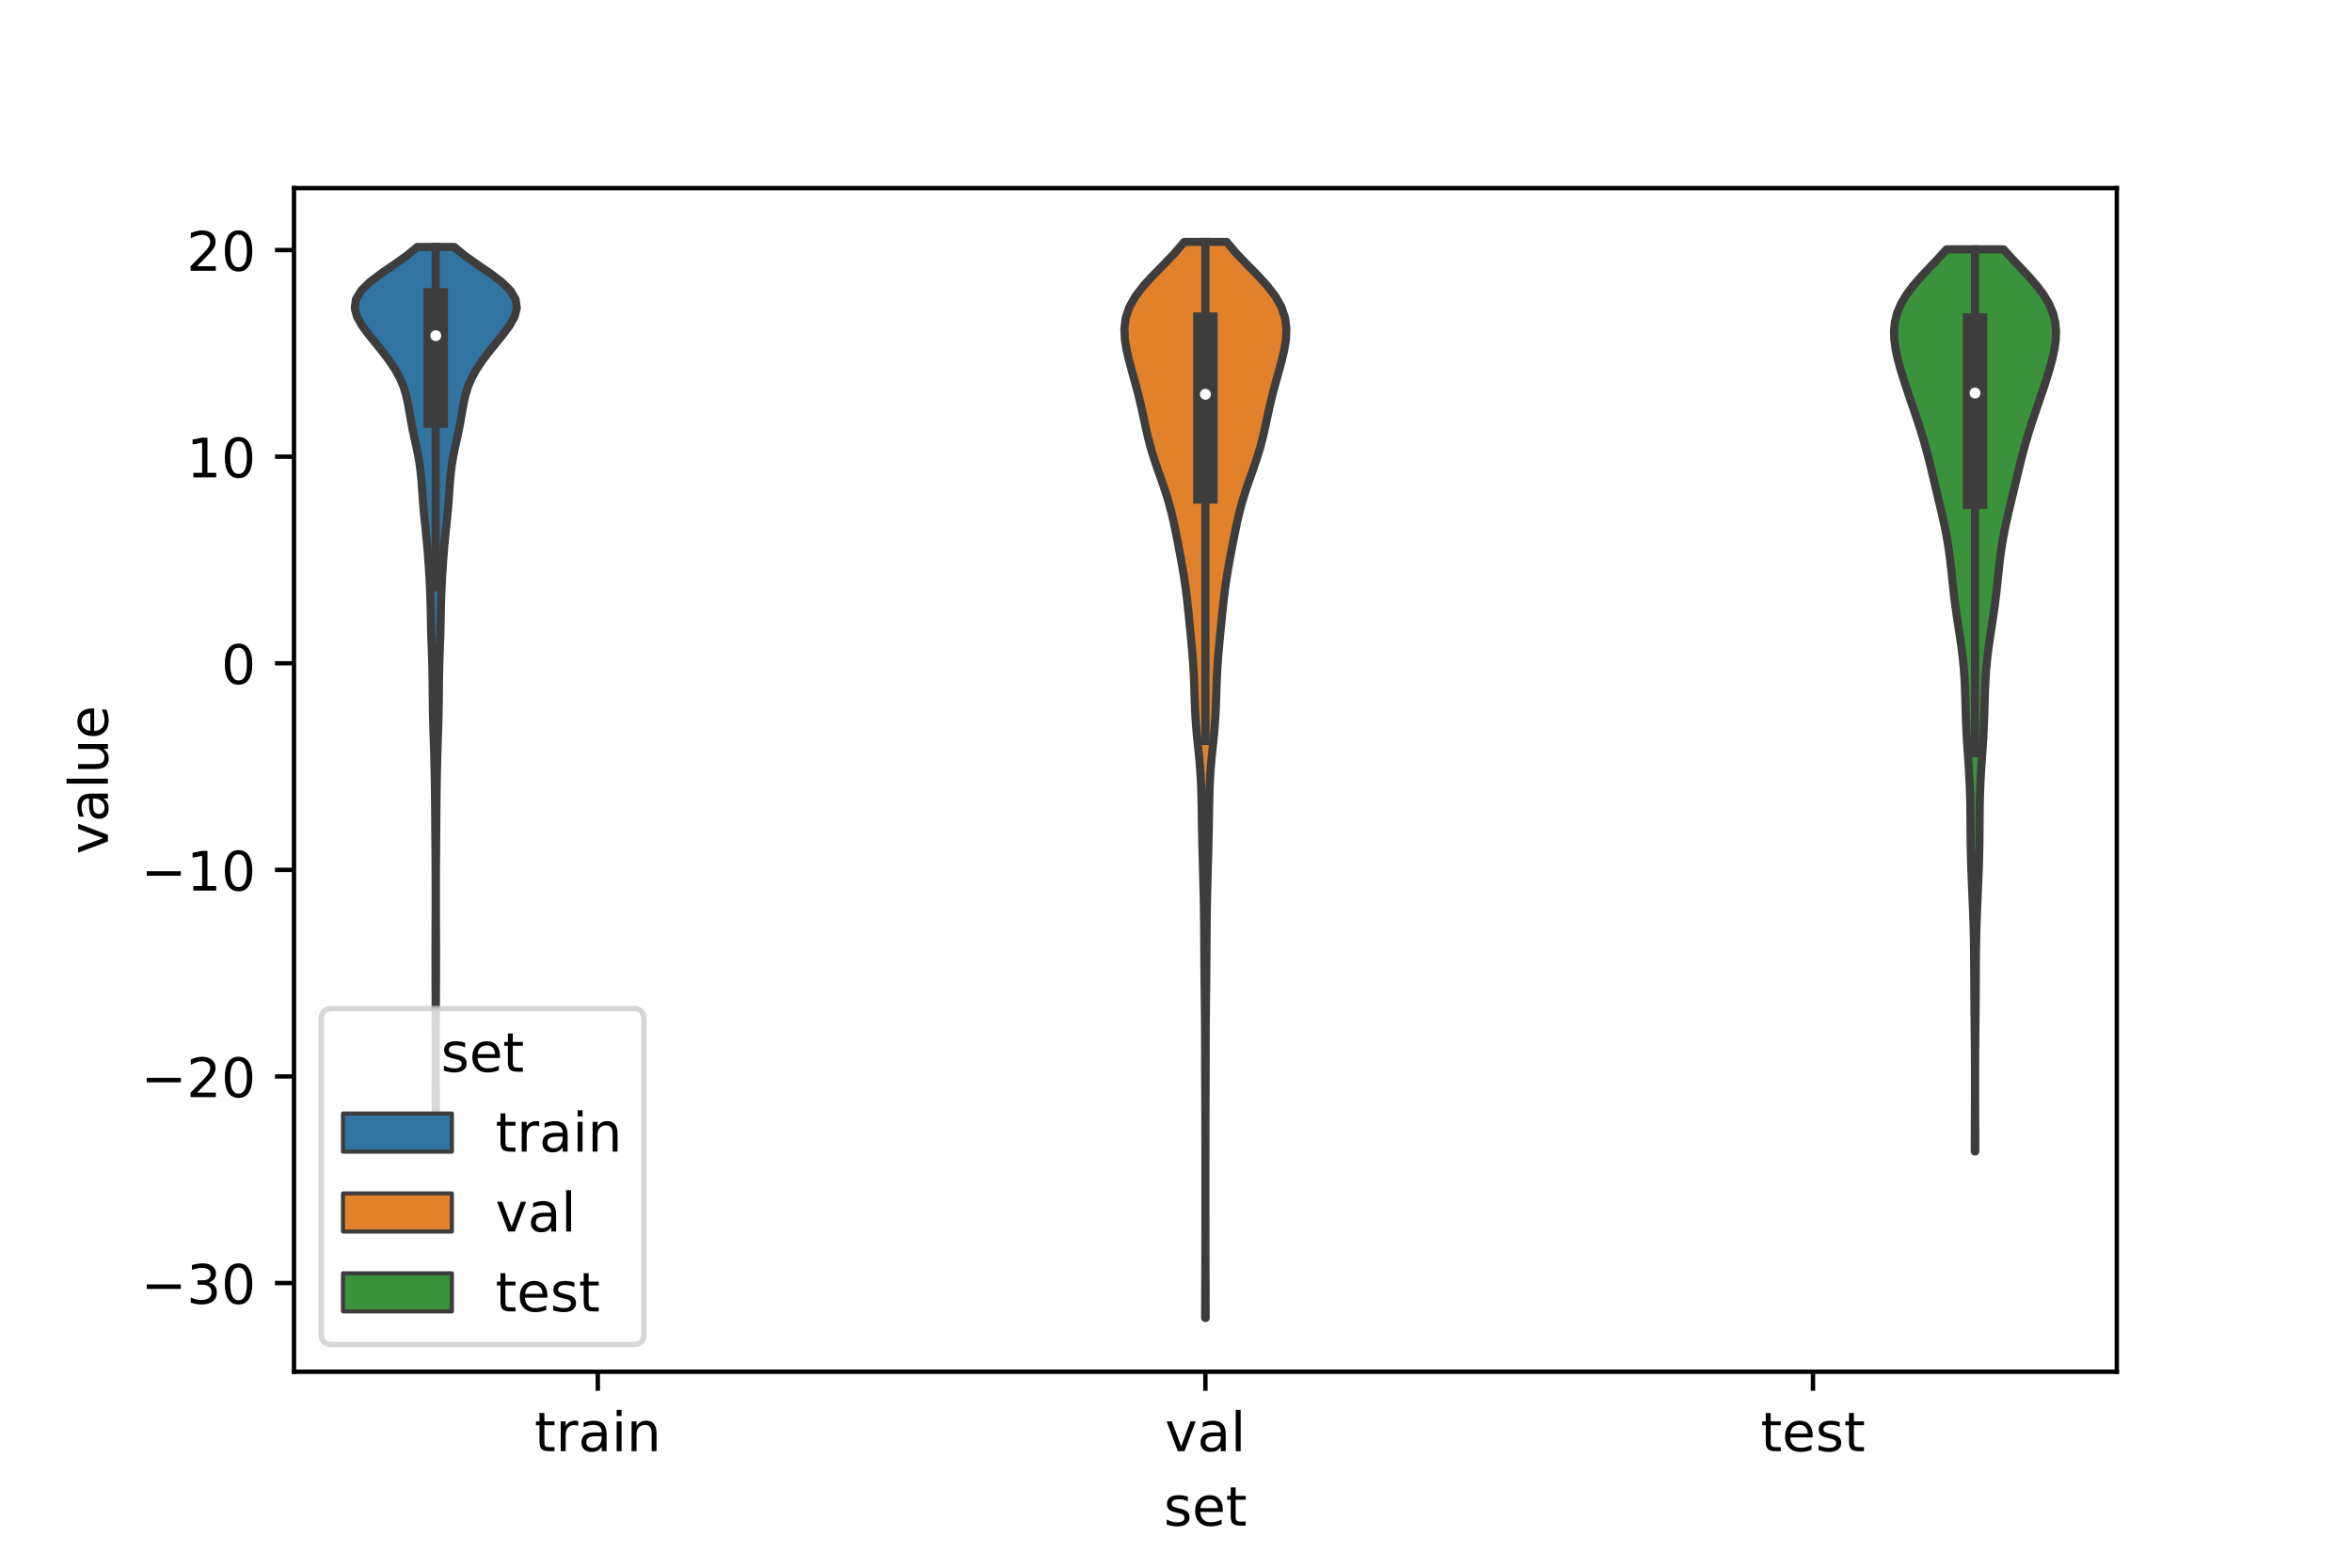 <?xml version="1.0" encoding="utf-8" standalone="no"?>
<!DOCTYPE svg PUBLIC "-//W3C//DTD SVG 1.1//EN"
  "http://www.w3.org/Graphics/SVG/1.1/DTD/svg11.dtd">
<!-- Created with matplotlib (https://matplotlib.org/) -->
<svg height="288pt" version="1.1" viewBox="0 0 432 288" width="432pt" xmlns="http://www.w3.org/2000/svg" xmlns:xlink="http://www.w3.org/1999/xlink">
 <defs>
  <style type="text/css">*{stroke-linecap:butt;stroke-linejoin:round;}</style>
 </defs>
 <g id="figure_1">
  <g id="patch_1">
   <path d="M 0 288 
L 432 288 
L 432 0 
L 0 0 
z
" style="fill:#ffffff;"/>
  </g>
  <g id="axes_1">
   <g id="patch_2">
    <path d="M 54 252 
L 388.8 252 
L 388.8 34.56 
L 54 34.56 
z
" style="fill:#ffffff;"/>
   </g>
   <g id="PolyCollection_1">
    <defs>
     <path d="M 80.053 -83.783 
L 80.027 -83.783 
L 80.028 -85.387 
L 80.03 -86.992 
L 80.034 -88.596 
L 80.036 -90.201 
L 80.038 -91.805 
L 80.039 -93.41 
L 80.039 -95.014 
L 80.039 -96.619 
L 80.037 -98.223 
L 80.034 -99.828 
L 80.029 -101.432 
L 80.022 -103.037 
L 80.015 -104.641 
L 80.008 -106.246 
L 80.002 -107.851 
L 79.997 -109.455 
L 79.994 -111.06 
L 79.993 -112.664 
L 79.994 -114.269 
L 79.999 -115.873 
L 80.006 -117.478 
L 80.011 -119.082 
L 80.015 -120.687 
L 80.017 -122.291 
L 80.017 -123.896 
L 80.016 -125.5 
L 80.013 -127.105 
L 80.007 -128.709 
L 79.998 -130.314 
L 79.986 -131.918 
L 79.972 -133.523 
L 79.958 -135.128 
L 79.945 -136.732 
L 79.933 -138.337 
L 79.92 -139.941 
L 79.905 -141.546 
L 79.885 -143.15 
L 79.86 -144.755 
L 79.829 -146.359 
L 79.792 -147.964 
L 79.749 -149.568 
L 79.7 -151.173 
L 79.647 -152.777 
L 79.595 -154.382 
L 79.55 -155.986 
L 79.516 -157.591 
L 79.491 -159.196 
L 79.474 -160.8 
L 79.459 -162.405 
L 79.438 -164.009 
L 79.406 -165.614 
L 79.359 -167.218 
L 79.301 -168.823 
L 79.242 -170.427 
L 79.193 -172.032 
L 79.157 -173.636 
L 79.127 -175.241 
L 79.092 -176.845 
L 79.043 -178.45 
L 78.978 -180.054 
L 78.897 -181.659 
L 78.803 -183.263 
L 78.696 -184.868 
L 78.575 -186.473 
L 78.436 -188.077 
L 78.281 -189.682 
L 78.116 -191.286 
L 77.951 -192.891 
L 77.799 -194.495 
L 77.669 -196.1 
L 77.558 -197.704 
L 77.446 -199.309 
L 77.306 -200.913 
L 77.11 -202.518 
L 76.845 -204.122 
L 76.521 -205.727 
L 76.169 -207.331 
L 75.823 -208.936 
L 75.513 -210.54 
L 75.236 -212.145 
L 74.956 -213.75 
L 74.609 -215.354 
L 74.123 -216.959 
L 73.445 -218.563 
L 72.558 -220.168 
L 71.484 -221.772 
L 70.268 -223.377 
L 68.972 -224.981 
L 67.673 -226.586 
L 66.489 -228.19 
L 65.586 -229.795 
L 65.16 -231.399 
L 65.381 -233.004 
L 66.329 -234.608 
L 67.958 -236.213 
L 70.088 -237.818 
L 72.441 -239.422 
L 74.709 -241.027 
L 76.632 -242.631 
L 83.448 -242.631 
L 83.448 -242.631 
L 85.371 -241.027 
L 87.639 -239.422 
L 89.992 -237.818 
L 92.122 -236.213 
L 93.751 -234.608 
L 94.699 -233.004 
L 94.92 -231.399 
L 94.494 -229.795 
L 93.591 -228.19 
L 92.407 -226.586 
L 91.108 -224.981 
L 89.812 -223.377 
L 88.596 -221.772 
L 87.522 -220.168 
L 86.635 -218.563 
L 85.957 -216.959 
L 85.471 -215.354 
L 85.124 -213.75 
L 84.844 -212.145 
L 84.567 -210.54 
L 84.257 -208.936 
L 83.911 -207.331 
L 83.559 -205.727 
L 83.235 -204.122 
L 82.97 -202.518 
L 82.774 -200.913 
L 82.634 -199.309 
L 82.522 -197.704 
L 82.411 -196.1 
L 82.281 -194.495 
L 82.129 -192.891 
L 81.964 -191.286 
L 81.799 -189.682 
L 81.644 -188.077 
L 81.505 -186.473 
L 81.384 -184.868 
L 81.277 -183.263 
L 81.183 -181.659 
L 81.102 -180.054 
L 81.037 -178.45 
L 80.988 -176.845 
L 80.953 -175.241 
L 80.923 -173.636 
L 80.887 -172.032 
L 80.838 -170.427 
L 80.779 -168.823 
L 80.721 -167.218 
L 80.674 -165.614 
L 80.642 -164.009 
L 80.621 -162.405 
L 80.606 -160.8 
L 80.589 -159.196 
L 80.564 -157.591 
L 80.53 -155.986 
L 80.485 -154.382 
L 80.433 -152.777 
L 80.38 -151.173 
L 80.331 -149.568 
L 80.288 -147.964 
L 80.251 -146.359 
L 80.22 -144.755 
L 80.195 -143.15 
L 80.175 -141.546 
L 80.16 -139.941 
L 80.147 -138.337 
L 80.135 -136.732 
L 80.122 -135.128 
L 80.108 -133.523 
L 80.094 -131.918 
L 80.082 -130.314 
L 80.073 -128.709 
L 80.067 -127.105 
L 80.064 -125.5 
L 80.063 -123.896 
L 80.063 -122.291 
L 80.065 -120.687 
L 80.069 -119.082 
L 80.074 -117.478 
L 80.081 -115.873 
L 80.086 -114.269 
L 80.087 -112.664 
L 80.086 -111.06 
L 80.083 -109.455 
L 80.078 -107.851 
L 80.072 -106.246 
L 80.065 -104.641 
L 80.058 -103.037 
L 80.051 -101.432 
L 80.046 -99.828 
L 80.043 -98.223 
L 80.041 -96.619 
L 80.041 -95.014 
L 80.041 -93.41 
L 80.042 -91.805 
L 80.044 -90.201 
L 80.046 -88.596 
L 80.05 -86.992 
L 80.052 -85.387 
L 80.053 -83.783 
z
" id="m230ee54464" style="stroke:#3d3d3d;stroke-width:1.5;"/>
    </defs>
    <g clip-path="url(#p366fb90b6f)">
     <use style="fill:#3274a1;stroke:#3d3d3d;stroke-width:1.5;" x="0" xlink:href="#m230ee54464" y="288"/>
    </g>
   </g>
   <g id="PolyCollection_2">
    <defs>
     <path d="M 221.445 -45.884 
L 221.355 -45.884 
L 221.358 -47.88 
L 221.363 -49.877 
L 221.372 -51.874 
L 221.38 -53.87 
L 221.387 -55.867 
L 221.393 -57.864 
L 221.396 -59.86 
L 221.398 -61.857 
L 221.399 -63.854 
L 221.4 -65.851 
L 221.4 -67.847 
L 221.4 -69.844 
L 221.4 -71.841 
L 221.4 -73.837 
L 221.399 -75.834 
L 221.398 -77.831 
L 221.395 -79.827 
L 221.391 -81.824 
L 221.385 -83.821 
L 221.377 -85.818 
L 221.368 -87.814 
L 221.36 -89.811 
L 221.353 -91.808 
L 221.349 -93.804 
L 221.346 -95.801 
L 221.342 -97.798 
L 221.333 -99.794 
L 221.318 -101.791 
L 221.297 -103.788 
L 221.273 -105.784 
L 221.249 -107.781 
L 221.229 -109.778 
L 221.214 -111.775 
L 221.202 -113.771 
L 221.191 -115.768 
L 221.176 -117.765 
L 221.154 -119.761 
L 221.122 -121.758 
L 221.082 -123.755 
L 221.033 -125.751 
L 220.98 -127.748 
L 220.924 -129.745 
L 220.87 -131.741 
L 220.821 -133.738 
L 220.78 -135.735 
L 220.747 -137.732 
L 220.716 -139.728 
L 220.676 -141.725 
L 220.611 -143.722 
L 220.507 -145.718 
L 220.356 -147.715 
L 220.168 -149.712 
L 219.962 -151.708 
L 219.768 -153.705 
L 219.611 -155.702 
L 219.5 -157.699 
L 219.426 -159.695 
L 219.365 -161.692 
L 219.289 -163.689 
L 219.179 -165.685 
L 219.032 -167.682 
L 218.855 -169.679 
L 218.665 -171.675 
L 218.471 -173.672 
L 218.273 -175.669 
L 218.06 -177.665 
L 217.816 -179.662 
L 217.531 -181.659 
L 217.204 -183.656 
L 216.845 -185.652 
L 216.467 -187.649 
L 216.079 -189.646 
L 215.669 -191.642 
L 215.214 -193.639 
L 214.688 -195.636 
L 214.078 -197.632 
L 213.397 -199.629 
L 212.686 -201.626 
L 212.001 -203.622 
L 211.387 -205.619 
L 210.862 -207.616 
L 210.409 -209.613 
L 209.984 -211.609 
L 209.542 -213.606 
L 209.057 -215.603 
L 208.525 -217.599 
L 207.969 -219.596 
L 207.425 -221.593 
L 206.949 -223.589 
L 206.616 -225.586 
L 206.52 -227.583 
L 206.763 -229.58 
L 207.429 -231.576 
L 208.553 -233.573 
L 210.096 -235.57 
L 211.939 -237.566 
L 213.909 -239.563 
L 215.815 -241.56 
L 217.494 -243.556 
L 225.306 -243.556 
L 225.306 -243.556 
L 226.985 -241.56 
L 228.891 -239.563 
L 230.861 -237.566 
L 232.704 -235.57 
L 234.247 -233.573 
L 235.371 -231.576 
L 236.037 -229.58 
L 236.28 -227.583 
L 236.184 -225.586 
L 235.851 -223.589 
L 235.375 -221.593 
L 234.831 -219.596 
L 234.275 -217.599 
L 233.743 -215.603 
L 233.258 -213.606 
L 232.816 -211.609 
L 232.391 -209.613 
L 231.938 -207.616 
L 231.413 -205.619 
L 230.799 -203.622 
L 230.114 -201.626 
L 229.403 -199.629 
L 228.722 -197.632 
L 228.112 -195.636 
L 227.586 -193.639 
L 227.131 -191.642 
L 226.721 -189.646 
L 226.333 -187.649 
L 225.955 -185.652 
L 225.596 -183.656 
L 225.269 -181.659 
L 224.984 -179.662 
L 224.74 -177.665 
L 224.527 -175.669 
L 224.329 -173.672 
L 224.135 -171.675 
L 223.945 -169.679 
L 223.768 -167.682 
L 223.621 -165.685 
L 223.511 -163.689 
L 223.435 -161.692 
L 223.374 -159.695 
L 223.3 -157.699 
L 223.189 -155.702 
L 223.032 -153.705 
L 222.838 -151.708 
L 222.632 -149.712 
L 222.444 -147.715 
L 222.293 -145.718 
L 222.189 -143.722 
L 222.124 -141.725 
L 222.084 -139.728 
L 222.053 -137.732 
L 222.02 -135.735 
L 221.979 -133.738 
L 221.93 -131.741 
L 221.876 -129.745 
L 221.82 -127.748 
L 221.767 -125.751 
L 221.718 -123.755 
L 221.678 -121.758 
L 221.646 -119.761 
L 221.624 -117.765 
L 221.609 -115.768 
L 221.598 -113.771 
L 221.586 -111.775 
L 221.571 -109.778 
L 221.551 -107.781 
L 221.527 -105.784 
L 221.503 -103.788 
L 221.482 -101.791 
L 221.467 -99.794 
L 221.458 -97.798 
L 221.454 -95.801 
L 221.451 -93.804 
L 221.447 -91.808 
L 221.44 -89.811 
L 221.432 -87.814 
L 221.423 -85.818 
L 221.415 -83.821 
L 221.409 -81.824 
L 221.405 -79.827 
L 221.402 -77.831 
L 221.401 -75.834 
L 221.4 -73.837 
L 221.4 -71.841 
L 221.4 -69.844 
L 221.4 -67.847 
L 221.4 -65.851 
L 221.401 -63.854 
L 221.402 -61.857 
L 221.404 -59.86 
L 221.407 -57.864 
L 221.413 -55.867 
L 221.42 -53.87 
L 221.428 -51.874 
L 221.437 -49.877 
L 221.442 -47.88 
L 221.445 -45.884 
z
" id="mac3de3cb66" style="stroke:#3d3d3d;stroke-width:1.5;"/>
    </defs>
    <g clip-path="url(#p366fb90b6f)">
     <use style="fill:#e1812c;stroke:#3d3d3d;stroke-width:1.5;" x="0" xlink:href="#mac3de3cb66" y="288"/>
    </g>
   </g>
   <g id="PolyCollection_3">
    <defs>
     <path d="M 362.803 -76.468 
L 362.717 -76.468 
L 362.718 -78.142 
L 362.722 -79.816 
L 362.728 -81.49 
L 362.734 -83.164 
L 362.741 -84.838 
L 362.745 -86.512 
L 362.748 -88.185 
L 362.749 -89.859 
L 362.747 -91.533 
L 362.741 -93.207 
L 362.732 -94.881 
L 362.72 -96.555 
L 362.705 -98.229 
L 362.689 -99.903 
L 362.672 -101.577 
L 362.656 -103.251 
L 362.643 -104.925 
L 362.632 -106.599 
L 362.624 -108.273 
L 362.616 -109.947 
L 362.606 -111.621 
L 362.59 -113.295 
L 362.566 -114.969 
L 362.531 -116.643 
L 362.484 -118.317 
L 362.426 -119.991 
L 362.359 -121.665 
L 362.287 -123.339 
L 362.214 -125.013 
L 362.143 -126.687 
L 362.08 -128.361 
L 362.027 -130.035 
L 361.986 -131.709 
L 361.957 -133.382 
L 361.939 -135.056 
L 361.928 -136.73 
L 361.916 -138.404 
L 361.896 -140.078 
L 361.861 -141.752 
L 361.804 -143.426 
L 361.724 -145.1 
L 361.625 -146.774 
L 361.513 -148.448 
L 361.398 -150.122 
L 361.289 -151.796 
L 361.196 -153.47 
L 361.12 -155.144 
L 361.061 -156.818 
L 361.013 -158.492 
L 360.965 -160.166 
L 360.904 -161.84 
L 360.818 -163.514 
L 360.698 -165.188 
L 360.538 -166.862 
L 360.34 -168.536 
L 360.111 -170.21 
L 359.86 -171.884 
L 359.602 -173.558 
L 359.352 -175.232 
L 359.118 -176.906 
L 358.908 -178.58 
L 358.721 -180.253 
L 358.546 -181.927 
L 358.371 -183.601 
L 358.179 -185.275 
L 357.956 -186.949 
L 357.692 -188.623 
L 357.385 -190.297 
L 357.038 -191.971 
L 356.662 -193.645 
L 356.267 -195.319 
L 355.867 -196.993 
L 355.467 -198.667 
L 355.07 -200.341 
L 354.671 -202.015 
L 354.259 -203.689 
L 353.822 -205.363 
L 353.353 -207.037 
L 352.847 -208.711 
L 352.309 -210.385 
L 351.748 -212.059 
L 351.176 -213.733 
L 350.604 -215.407 
L 350.043 -217.081 
L 349.503 -218.755 
L 348.998 -220.429 
L 348.549 -222.103 
L 348.185 -223.777 
L 347.947 -225.45 
L 347.88 -227.124 
L 348.033 -228.798 
L 348.447 -230.472 
L 349.148 -232.146 
L 350.139 -233.82 
L 351.39 -235.494 
L 352.844 -237.168 
L 354.416 -238.842 
L 356.007 -240.516 
L 357.517 -242.19 
L 368.003 -242.19 
L 368.003 -242.19 
L 369.513 -240.516 
L 371.104 -238.842 
L 372.676 -237.168 
L 374.13 -235.494 
L 375.381 -233.82 
L 376.372 -232.146 
L 377.073 -230.472 
L 377.487 -228.798 
L 377.64 -227.124 
L 377.573 -225.45 
L 377.335 -223.777 
L 376.971 -222.103 
L 376.522 -220.429 
L 376.017 -218.755 
L 375.477 -217.081 
L 374.916 -215.407 
L 374.344 -213.733 
L 373.772 -212.059 
L 373.211 -210.385 
L 372.673 -208.711 
L 372.167 -207.037 
L 371.698 -205.363 
L 371.261 -203.689 
L 370.849 -202.015 
L 370.45 -200.341 
L 370.053 -198.667 
L 369.653 -196.993 
L 369.253 -195.319 
L 368.858 -193.645 
L 368.482 -191.971 
L 368.135 -190.297 
L 367.828 -188.623 
L 367.564 -186.949 
L 367.341 -185.275 
L 367.149 -183.601 
L 366.974 -181.927 
L 366.799 -180.253 
L 366.612 -178.58 
L 366.402 -176.906 
L 366.168 -175.232 
L 365.918 -173.558 
L 365.66 -171.884 
L 365.409 -170.21 
L 365.18 -168.536 
L 364.982 -166.862 
L 364.822 -165.188 
L 364.702 -163.514 
L 364.616 -161.84 
L 364.555 -160.166 
L 364.507 -158.492 
L 364.459 -156.818 
L 364.4 -155.144 
L 364.324 -153.47 
L 364.231 -151.796 
L 364.122 -150.122 
L 364.007 -148.448 
L 363.895 -146.774 
L 363.796 -145.1 
L 363.716 -143.426 
L 363.659 -141.752 
L 363.624 -140.078 
L 363.604 -138.404 
L 363.592 -136.73 
L 363.581 -135.056 
L 363.563 -133.382 
L 363.534 -131.709 
L 363.493 -130.035 
L 363.44 -128.361 
L 363.377 -126.687 
L 363.306 -125.013 
L 363.233 -123.339 
L 363.161 -121.665 
L 363.094 -119.991 
L 363.036 -118.317 
L 362.989 -116.643 
L 362.954 -114.969 
L 362.93 -113.295 
L 362.914 -111.621 
L 362.904 -109.947 
L 362.896 -108.273 
L 362.888 -106.599 
L 362.877 -104.925 
L 362.864 -103.251 
L 362.848 -101.577 
L 362.831 -99.903 
L 362.815 -98.229 
L 362.8 -96.555 
L 362.788 -94.881 
L 362.779 -93.207 
L 362.773 -91.533 
L 362.771 -89.859 
L 362.772 -88.185 
L 362.775 -86.512 
L 362.779 -84.838 
L 362.786 -83.164 
L 362.792 -81.49 
L 362.798 -79.816 
L 362.802 -78.142 
L 362.803 -76.468 
z
" id="me4720dd758" style="stroke:#3d3d3d;stroke-width:1.5;"/>
    </defs>
    <g clip-path="url(#p366fb90b6f)">
     <use style="fill:#3a923a;stroke:#3d3d3d;stroke-width:1.5;" x="0" xlink:href="#me4720dd758" y="288"/>
    </g>
   </g>
   <g id="patch_3">
    <path clip-path="url(#p366fb90b6f)" d="M 109.8 121.85 
L 109.8 121.85 
L 109.8 121.85 
L 109.8 121.85 
z
" style="fill:#3274a1;stroke:#3d3d3d;stroke-linejoin:miter;stroke-width:0.75;"/>
   </g>
   <g id="patch_4">
    <path clip-path="url(#p366fb90b6f)" d="M 109.8 121.85 
L 109.8 121.85 
L 109.8 121.85 
L 109.8 121.85 
z
" style="fill:#e1812c;stroke:#3d3d3d;stroke-linejoin:miter;stroke-width:0.75;"/>
   </g>
   <g id="patch_5">
    <path clip-path="url(#p366fb90b6f)" d="M 109.8 121.85 
L 109.8 121.85 
L 109.8 121.85 
L 109.8 121.85 
z
" style="fill:#3a923a;stroke:#3d3d3d;stroke-linejoin:miter;stroke-width:0.75;"/>
   </g>
   <g id="matplotlib.axis_1">
    <g id="xtick_1">
     <g id="line2d_1">
      <defs>
       <path d="M 0 0 
L 0 3.5 
" id="m6ee796db82" style="stroke:#000000;stroke-width:0.8;"/>
      </defs>
      <g>
       <use style="stroke:#000000;stroke-width:0.8;" x="109.8" xlink:href="#m6ee796db82" y="252"/>
      </g>
     </g>
     <g id="text_1">
      <!-- train -->
      <g transform="translate(98.162 266.598)scale(0.1 -0.1)">
       <defs>
        <path d="M 18.312 70.219 
L 18.312 54.688 
L 36.812 54.688 
L 36.812 47.703 
L 18.312 47.703 
L 18.312 18.016 
Q 18.312 11.328 20.141 9.422 
Q 21.969 7.516 27.594 7.516 
L 36.812 7.516 
L 36.812 0 
L 27.594 0 
Q 17.188 0 13.234 3.875 
Q 9.281 7.766 9.281 18.016 
L 9.281 47.703 
L 2.688 47.703 
L 2.688 54.688 
L 9.281 54.688 
L 9.281 70.219 
z
" id="DejaVuSans-116"/>
        <path d="M 41.109 46.297 
Q 39.594 47.172 37.812 47.578 
Q 36.031 48 33.891 48 
Q 26.266 48 22.188 43.047 
Q 18.109 38.094 18.109 28.812 
L 18.109 0 
L 9.078 0 
L 9.078 54.688 
L 18.109 54.688 
L 18.109 46.188 
Q 20.953 51.172 25.484 53.578 
Q 30.031 56 36.531 56 
Q 37.453 56 38.578 55.875 
Q 39.703 55.766 41.062 55.516 
z
" id="DejaVuSans-114"/>
        <path d="M 34.281 27.484 
Q 23.391 27.484 19.188 25 
Q 14.984 22.516 14.984 16.5 
Q 14.984 11.719 18.141 8.906 
Q 21.297 6.109 26.703 6.109 
Q 34.188 6.109 38.703 11.406 
Q 43.219 16.703 43.219 25.484 
L 43.219 27.484 
z
M 52.203 31.203 
L 52.203 0 
L 43.219 0 
L 43.219 8.297 
Q 40.141 3.328 35.547 0.953 
Q 30.953 -1.422 24.312 -1.422 
Q 15.922 -1.422 10.953 3.297 
Q 6 8.016 6 15.922 
Q 6 25.141 12.172 29.828 
Q 18.359 34.516 30.609 34.516 
L 43.219 34.516 
L 43.219 35.406 
Q 43.219 41.609 39.141 45 
Q 35.062 48.391 27.688 48.391 
Q 23 48.391 18.547 47.266 
Q 14.109 46.141 10.016 43.891 
L 10.016 52.203 
Q 14.938 54.109 19.578 55.047 
Q 24.219 56 28.609 56 
Q 40.484 56 46.344 49.844 
Q 52.203 43.703 52.203 31.203 
z
" id="DejaVuSans-97"/>
        <path d="M 9.422 54.688 
L 18.406 54.688 
L 18.406 0 
L 9.422 0 
z
M 9.422 75.984 
L 18.406 75.984 
L 18.406 64.594 
L 9.422 64.594 
z
" id="DejaVuSans-105"/>
        <path d="M 54.891 33.016 
L 54.891 0 
L 45.906 0 
L 45.906 32.719 
Q 45.906 40.484 42.875 44.328 
Q 39.844 48.188 33.797 48.188 
Q 26.516 48.188 22.312 43.547 
Q 18.109 38.922 18.109 30.906 
L 18.109 0 
L 9.078 0 
L 9.078 54.688 
L 18.109 54.688 
L 18.109 46.188 
Q 21.344 51.125 25.703 53.562 
Q 30.078 56 35.797 56 
Q 45.219 56 50.047 50.172 
Q 54.891 44.344 54.891 33.016 
z
" id="DejaVuSans-110"/>
       </defs>
       <use xlink:href="#DejaVuSans-116"/>
       <use x="39.209" xlink:href="#DejaVuSans-114"/>
       <use x="80.322" xlink:href="#DejaVuSans-97"/>
       <use x="141.602" xlink:href="#DejaVuSans-105"/>
       <use x="169.385" xlink:href="#DejaVuSans-110"/>
      </g>
     </g>
    </g>
    <g id="xtick_2">
     <g id="line2d_2">
      <g>
       <use style="stroke:#000000;stroke-width:0.8;" x="221.4" xlink:href="#m6ee796db82" y="252"/>
      </g>
     </g>
     <g id="text_2">
      <!-- val -->
      <g transform="translate(213.988 266.598)scale(0.1 -0.1)">
       <defs>
        <path d="M 2.984 54.688 
L 12.5 54.688 
L 29.594 8.797 
L 46.688 54.688 
L 56.203 54.688 
L 35.688 0 
L 23.484 0 
z
" id="DejaVuSans-118"/>
        <path d="M 9.422 75.984 
L 18.406 75.984 
L 18.406 0 
L 9.422 0 
z
" id="DejaVuSans-108"/>
       </defs>
       <use xlink:href="#DejaVuSans-118"/>
       <use x="59.18" xlink:href="#DejaVuSans-97"/>
       <use x="120.459" xlink:href="#DejaVuSans-108"/>
      </g>
     </g>
    </g>
    <g id="xtick_3">
     <g id="line2d_3">
      <g>
       <use style="stroke:#000000;stroke-width:0.8;" x="333" xlink:href="#m6ee796db82" y="252"/>
      </g>
     </g>
     <g id="text_3">
      <!-- test -->
      <g transform="translate(323.398 266.598)scale(0.1 -0.1)">
       <defs>
        <path d="M 56.203 29.594 
L 56.203 25.203 
L 14.891 25.203 
Q 15.484 15.922 20.484 11.062 
Q 25.484 6.203 34.422 6.203 
Q 39.594 6.203 44.453 7.469 
Q 49.312 8.734 54.109 11.281 
L 54.109 2.781 
Q 49.266 0.734 44.188 -0.344 
Q 39.109 -1.422 33.891 -1.422 
Q 20.797 -1.422 13.156 6.188 
Q 5.516 13.812 5.516 26.812 
Q 5.516 40.234 12.766 48.109 
Q 20.016 56 32.328 56 
Q 43.359 56 49.781 48.891 
Q 56.203 41.797 56.203 29.594 
z
M 47.219 32.234 
Q 47.125 39.594 43.094 43.984 
Q 39.062 48.391 32.422 48.391 
Q 24.906 48.391 20.391 44.141 
Q 15.875 39.891 15.188 32.172 
z
" id="DejaVuSans-101"/>
        <path d="M 44.281 53.078 
L 44.281 44.578 
Q 40.484 46.531 36.375 47.5 
Q 32.281 48.484 27.875 48.484 
Q 21.188 48.484 17.844 46.438 
Q 14.5 44.391 14.5 40.281 
Q 14.5 37.156 16.891 35.375 
Q 19.281 33.594 26.516 31.984 
L 29.594 31.297 
Q 39.156 29.25 43.188 25.516 
Q 47.219 21.781 47.219 15.094 
Q 47.219 7.469 41.188 3.016 
Q 35.156 -1.422 24.609 -1.422 
Q 20.219 -1.422 15.453 -0.562 
Q 10.688 0.297 5.422 2 
L 5.422 11.281 
Q 10.406 8.688 15.234 7.391 
Q 20.062 6.109 24.812 6.109 
Q 31.156 6.109 34.562 8.281 
Q 37.984 10.453 37.984 14.406 
Q 37.984 18.062 35.516 20.016 
Q 33.062 21.969 24.703 23.781 
L 21.578 24.516 
Q 13.234 26.266 9.516 29.906 
Q 5.812 33.547 5.812 39.891 
Q 5.812 47.609 11.281 51.797 
Q 16.75 56 26.812 56 
Q 31.781 56 36.172 55.266 
Q 40.578 54.547 44.281 53.078 
z
" id="DejaVuSans-115"/>
       </defs>
       <use xlink:href="#DejaVuSans-116"/>
       <use x="39.209" xlink:href="#DejaVuSans-101"/>
       <use x="100.732" xlink:href="#DejaVuSans-115"/>
       <use x="152.832" xlink:href="#DejaVuSans-116"/>
      </g>
     </g>
    </g>
    <g id="text_4">
     <!-- set -->
     <g transform="translate(213.759 280.277)scale(0.1 -0.1)">
      <use xlink:href="#DejaVuSans-115"/>
      <use x="52.1" xlink:href="#DejaVuSans-101"/>
      <use x="113.623" xlink:href="#DejaVuSans-116"/>
     </g>
    </g>
   </g>
   <g id="matplotlib.axis_2">
    <g id="ytick_1">
     <g id="line2d_4">
      <defs>
       <path d="M 0 0 
L -3.5 0 
" id="m51354d2109" style="stroke:#000000;stroke-width:0.8;"/>
      </defs>
      <g>
       <use style="stroke:#000000;stroke-width:0.8;" x="54" xlink:href="#m51354d2109" y="235.711"/>
      </g>
     </g>
     <g id="text_5">
      <!-- −30 -->
      <g transform="translate(25.895 239.51)scale(0.1 -0.1)">
       <defs>
        <path d="M 10.594 35.5 
L 73.188 35.5 
L 73.188 27.203 
L 10.594 27.203 
z
" id="DejaVuSans-8722"/>
        <path d="M 40.578 39.312 
Q 47.656 37.797 51.625 33 
Q 55.609 28.219 55.609 21.188 
Q 55.609 10.406 48.188 4.484 
Q 40.766 -1.422 27.094 -1.422 
Q 22.516 -1.422 17.656 -0.516 
Q 12.797 0.391 7.625 2.203 
L 7.625 11.719 
Q 11.719 9.328 16.594 8.109 
Q 21.484 6.891 26.812 6.891 
Q 36.078 6.891 40.938 10.547 
Q 45.797 14.203 45.797 21.188 
Q 45.797 27.641 41.281 31.266 
Q 36.766 34.906 28.719 34.906 
L 20.219 34.906 
L 20.219 43.016 
L 29.109 43.016 
Q 36.375 43.016 40.234 45.922 
Q 44.094 48.828 44.094 54.297 
Q 44.094 59.906 40.109 62.906 
Q 36.141 65.922 28.719 65.922 
Q 24.656 65.922 20.016 65.031 
Q 15.375 64.156 9.812 62.312 
L 9.812 71.094 
Q 15.438 72.656 20.344 73.438 
Q 25.25 74.219 29.594 74.219 
Q 40.828 74.219 47.359 69.109 
Q 53.906 64.016 53.906 55.328 
Q 53.906 49.266 50.438 45.094 
Q 46.969 40.922 40.578 39.312 
z
" id="DejaVuSans-51"/>
        <path d="M 31.781 66.406 
Q 24.172 66.406 20.328 58.906 
Q 16.5 51.422 16.5 36.375 
Q 16.5 21.391 20.328 13.891 
Q 24.172 6.391 31.781 6.391 
Q 39.453 6.391 43.281 13.891 
Q 47.125 21.391 47.125 36.375 
Q 47.125 51.422 43.281 58.906 
Q 39.453 66.406 31.781 66.406 
z
M 31.781 74.219 
Q 44.047 74.219 50.516 64.516 
Q 56.984 54.828 56.984 36.375 
Q 56.984 17.969 50.516 8.266 
Q 44.047 -1.422 31.781 -1.422 
Q 19.531 -1.422 13.062 8.266 
Q 6.594 17.969 6.594 36.375 
Q 6.594 54.828 13.062 64.516 
Q 19.531 74.219 31.781 74.219 
z
" id="DejaVuSans-48"/>
       </defs>
       <use xlink:href="#DejaVuSans-8722"/>
       <use x="83.789" xlink:href="#DejaVuSans-51"/>
       <use x="147.412" xlink:href="#DejaVuSans-48"/>
      </g>
     </g>
    </g>
    <g id="ytick_2">
     <g id="line2d_5">
      <g>
       <use style="stroke:#000000;stroke-width:0.8;" x="54" xlink:href="#m51354d2109" y="197.757"/>
      </g>
     </g>
     <g id="text_6">
      <!-- −20 -->
      <g transform="translate(25.895 201.556)scale(0.1 -0.1)">
       <defs>
        <path d="M 19.188 8.297 
L 53.609 8.297 
L 53.609 0 
L 7.328 0 
L 7.328 8.297 
Q 12.938 14.109 22.625 23.891 
Q 32.328 33.688 34.812 36.531 
Q 39.547 41.844 41.422 45.531 
Q 43.312 49.219 43.312 52.781 
Q 43.312 58.594 39.234 62.25 
Q 35.156 65.922 28.609 65.922 
Q 23.969 65.922 18.812 64.312 
Q 13.672 62.703 7.812 59.422 
L 7.812 69.391 
Q 13.766 71.781 18.938 73 
Q 24.125 74.219 28.422 74.219 
Q 39.75 74.219 46.484 68.547 
Q 53.219 62.891 53.219 53.422 
Q 53.219 48.922 51.531 44.891 
Q 49.859 40.875 45.406 35.406 
Q 44.188 33.984 37.641 27.219 
Q 31.109 20.453 19.188 8.297 
z
" id="DejaVuSans-50"/>
       </defs>
       <use xlink:href="#DejaVuSans-8722"/>
       <use x="83.789" xlink:href="#DejaVuSans-50"/>
       <use x="147.412" xlink:href="#DejaVuSans-48"/>
      </g>
     </g>
    </g>
    <g id="ytick_3">
     <g id="line2d_6">
      <g>
       <use style="stroke:#000000;stroke-width:0.8;" x="54" xlink:href="#m51354d2109" y="159.803"/>
      </g>
     </g>
     <g id="text_7">
      <!-- −10 -->
      <g transform="translate(25.895 163.603)scale(0.1 -0.1)">
       <defs>
        <path d="M 12.406 8.297 
L 28.516 8.297 
L 28.516 63.922 
L 10.984 60.406 
L 10.984 69.391 
L 28.422 72.906 
L 38.281 72.906 
L 38.281 8.297 
L 54.391 8.297 
L 54.391 0 
L 12.406 0 
z
" id="DejaVuSans-49"/>
       </defs>
       <use xlink:href="#DejaVuSans-8722"/>
       <use x="83.789" xlink:href="#DejaVuSans-49"/>
       <use x="147.412" xlink:href="#DejaVuSans-48"/>
      </g>
     </g>
    </g>
    <g id="ytick_4">
     <g id="line2d_7">
      <g>
       <use style="stroke:#000000;stroke-width:0.8;" x="54" xlink:href="#m51354d2109" y="121.85"/>
      </g>
     </g>
     <g id="text_8">
      <!-- 0 -->
      <g transform="translate(40.638 125.649)scale(0.1 -0.1)">
       <use xlink:href="#DejaVuSans-48"/>
      </g>
     </g>
    </g>
    <g id="ytick_5">
     <g id="line2d_8">
      <g>
       <use style="stroke:#000000;stroke-width:0.8;" x="54" xlink:href="#m51354d2109" y="83.896"/>
      </g>
     </g>
     <g id="text_9">
      <!-- 10 -->
      <g transform="translate(34.275 87.695)scale(0.1 -0.1)">
       <use xlink:href="#DejaVuSans-49"/>
       <use x="63.623" xlink:href="#DejaVuSans-48"/>
      </g>
     </g>
    </g>
    <g id="ytick_6">
     <g id="line2d_9">
      <g>
       <use style="stroke:#000000;stroke-width:0.8;" x="54" xlink:href="#m51354d2109" y="45.942"/>
      </g>
     </g>
     <g id="text_10">
      <!-- 20 -->
      <g transform="translate(34.275 49.741)scale(0.1 -0.1)">
       <use xlink:href="#DejaVuSans-50"/>
       <use x="63.623" xlink:href="#DejaVuSans-48"/>
      </g>
     </g>
    </g>
    <g id="text_11">
     <!-- value -->
     <g transform="translate(19.816 156.938)rotate(-90)scale(0.1 -0.1)">
      <defs>
       <path d="M 8.5 21.578 
L 8.5 54.688 
L 17.484 54.688 
L 17.484 21.922 
Q 17.484 14.156 20.5 10.266 
Q 23.531 6.391 29.594 6.391 
Q 36.859 6.391 41.078 11.031 
Q 45.312 15.672 45.312 23.688 
L 45.312 54.688 
L 54.297 54.688 
L 54.297 0 
L 45.312 0 
L 45.312 8.406 
Q 42.047 3.422 37.719 1 
Q 33.406 -1.422 27.688 -1.422 
Q 18.266 -1.422 13.375 4.438 
Q 8.5 10.297 8.5 21.578 
z
M 31.109 56 
z
" id="DejaVuSans-117"/>
      </defs>
      <use xlink:href="#DejaVuSans-118"/>
      <use x="59.18" xlink:href="#DejaVuSans-97"/>
      <use x="120.459" xlink:href="#DejaVuSans-108"/>
      <use x="148.242" xlink:href="#DejaVuSans-117"/>
      <use x="211.621" xlink:href="#DejaVuSans-101"/>
     </g>
    </g>
   </g>
   <g id="line2d_10">
    <path clip-path="url(#p366fb90b6f)" d="M 80.04 107.927 
L 80.04 45.369 
" style="fill:none;stroke:#3d3d3d;stroke-linecap:square;stroke-width:1.5;"/>
   </g>
   <g id="line2d_11">
    <path clip-path="url(#p366fb90b6f)" d="M 80.04 76.34 
L 80.04 55.168 
" style="fill:none;stroke:#3d3d3d;stroke-linecap:square;stroke-width:4.5;"/>
   </g>
   <g id="line2d_12">
    <path clip-path="url(#p366fb90b6f)" d="M 221.4 136.115 
L 221.4 44.444 
" style="fill:none;stroke:#3d3d3d;stroke-linecap:square;stroke-width:1.5;"/>
   </g>
   <g id="line2d_13">
    <path clip-path="url(#p366fb90b6f)" d="M 221.4 90.279 
L 221.4 59.642 
" style="fill:none;stroke:#3d3d3d;stroke-linecap:square;stroke-width:4.5;"/>
   </g>
   <g id="line2d_14">
    <path clip-path="url(#p366fb90b6f)" d="M 362.76 138.355 
L 362.76 45.81 
" style="fill:none;stroke:#3d3d3d;stroke-linecap:square;stroke-width:1.5;"/>
   </g>
   <g id="line2d_15">
    <path clip-path="url(#p366fb90b6f)" d="M 362.76 91.258 
L 362.76 59.786 
" style="fill:none;stroke:#3d3d3d;stroke-linecap:square;stroke-width:4.5;"/>
   </g>
   <g id="patch_6">
    <path d="M 54 252 
L 54 34.56 
" style="fill:none;stroke:#000000;stroke-linecap:square;stroke-linejoin:miter;stroke-width:0.8;"/>
   </g>
   <g id="patch_7">
    <path d="M 388.8 252 
L 388.8 34.56 
" style="fill:none;stroke:#000000;stroke-linecap:square;stroke-linejoin:miter;stroke-width:0.8;"/>
   </g>
   <g id="patch_8">
    <path d="M 54 252 
L 388.8 252 
" style="fill:none;stroke:#000000;stroke-linecap:square;stroke-linejoin:miter;stroke-width:0.8;"/>
   </g>
   <g id="patch_9">
    <path d="M 54 34.56 
L 388.8 34.56 
" style="fill:none;stroke:#000000;stroke-linecap:square;stroke-linejoin:miter;stroke-width:0.8;"/>
   </g>
   <g id="PathCollection_1">
    <defs>
     <path d="M 0 1.5 
C 0.398 1.5 0.779 1.342 1.061 1.061 
C 1.342 0.779 1.5 0.398 1.5 0 
C 1.5 -0.398 1.342 -0.779 1.061 -1.061 
C 0.779 -1.342 0.398 -1.5 0 -1.5 
C -0.398 -1.5 -0.779 -1.342 -1.061 -1.061 
C -1.342 -0.779 -1.5 -0.398 -1.5 0 
C -1.5 0.398 -1.342 0.779 -1.061 1.061 
C -0.779 1.342 -0.398 1.5 0 1.5 
z
" id="mc8e13ce1bf" style="stroke:#3d3d3d;"/>
    </defs>
    <g clip-path="url(#p366fb90b6f)">
     <use style="fill:#ffffff;stroke:#3d3d3d;" x="80.04" xlink:href="#mc8e13ce1bf" y="61.668"/>
    </g>
   </g>
   <g id="PathCollection_2">
    <g clip-path="url(#p366fb90b6f)">
     <use style="fill:#ffffff;stroke:#3d3d3d;" x="221.4" xlink:href="#mc8e13ce1bf" y="72.43"/>
    </g>
   </g>
   <g id="PathCollection_3">
    <g clip-path="url(#p366fb90b6f)">
     <use style="fill:#ffffff;stroke:#3d3d3d;" x="362.76" xlink:href="#mc8e13ce1bf" y="72.208"/>
    </g>
   </g>
   <g id="legend_1">
    <g id="patch_10">
     <path d="M 61 247 
L 116.275 247 
Q 118.275 247 118.275 245 
L 118.275 187.287 
Q 118.275 185.287 116.275 185.287 
L 61 185.287 
Q 59 185.287 59 187.287 
L 59 245 
Q 59 247 61 247 
z
" style="fill:#ffffff;opacity:0.8;stroke:#cccccc;stroke-linejoin:miter;"/>
    </g>
    <g id="text_12">
     <!-- set -->
     <g transform="translate(80.996 196.886)scale(0.1 -0.1)">
      <use xlink:href="#DejaVuSans-115"/>
      <use x="52.1" xlink:href="#DejaVuSans-101"/>
      <use x="113.623" xlink:href="#DejaVuSans-116"/>
     </g>
    </g>
    <g id="patch_11">
     <path d="M 63 211.564 
L 83 211.564 
L 83 204.564 
L 63 204.564 
z
" style="fill:#3274a1;stroke:#3d3d3d;stroke-linejoin:miter;stroke-width:0.75;"/>
    </g>
    <g id="text_13">
     <!-- train -->
     <g transform="translate(91 211.564)scale(0.1 -0.1)">
      <use xlink:href="#DejaVuSans-116"/>
      <use x="39.209" xlink:href="#DejaVuSans-114"/>
      <use x="80.322" xlink:href="#DejaVuSans-97"/>
      <use x="141.602" xlink:href="#DejaVuSans-105"/>
      <use x="169.385" xlink:href="#DejaVuSans-110"/>
     </g>
    </g>
    <g id="patch_12">
     <path d="M 63 226.242 
L 83 226.242 
L 83 219.242 
L 63 219.242 
z
" style="fill:#e1812c;stroke:#3d3d3d;stroke-linejoin:miter;stroke-width:0.75;"/>
    </g>
    <g id="text_14">
     <!-- val -->
     <g transform="translate(91 226.242)scale(0.1 -0.1)">
      <use xlink:href="#DejaVuSans-118"/>
      <use x="59.18" xlink:href="#DejaVuSans-97"/>
      <use x="120.459" xlink:href="#DejaVuSans-108"/>
     </g>
    </g>
    <g id="patch_13">
     <path d="M 63 240.92 
L 83 240.92 
L 83 233.92 
L 63 233.92 
z
" style="fill:#3a923a;stroke:#3d3d3d;stroke-linejoin:miter;stroke-width:0.75;"/>
    </g>
    <g id="text_15">
     <!-- test -->
     <g transform="translate(91 240.92)scale(0.1 -0.1)">
      <use xlink:href="#DejaVuSans-116"/>
      <use x="39.209" xlink:href="#DejaVuSans-101"/>
      <use x="100.732" xlink:href="#DejaVuSans-115"/>
      <use x="152.832" xlink:href="#DejaVuSans-116"/>
     </g>
    </g>
   </g>
  </g>
 </g>
 <defs>
  <clipPath id="p366fb90b6f">
   <rect height="217.44" width="334.8" x="54" y="34.56"/>
  </clipPath>
 </defs>
</svg>
